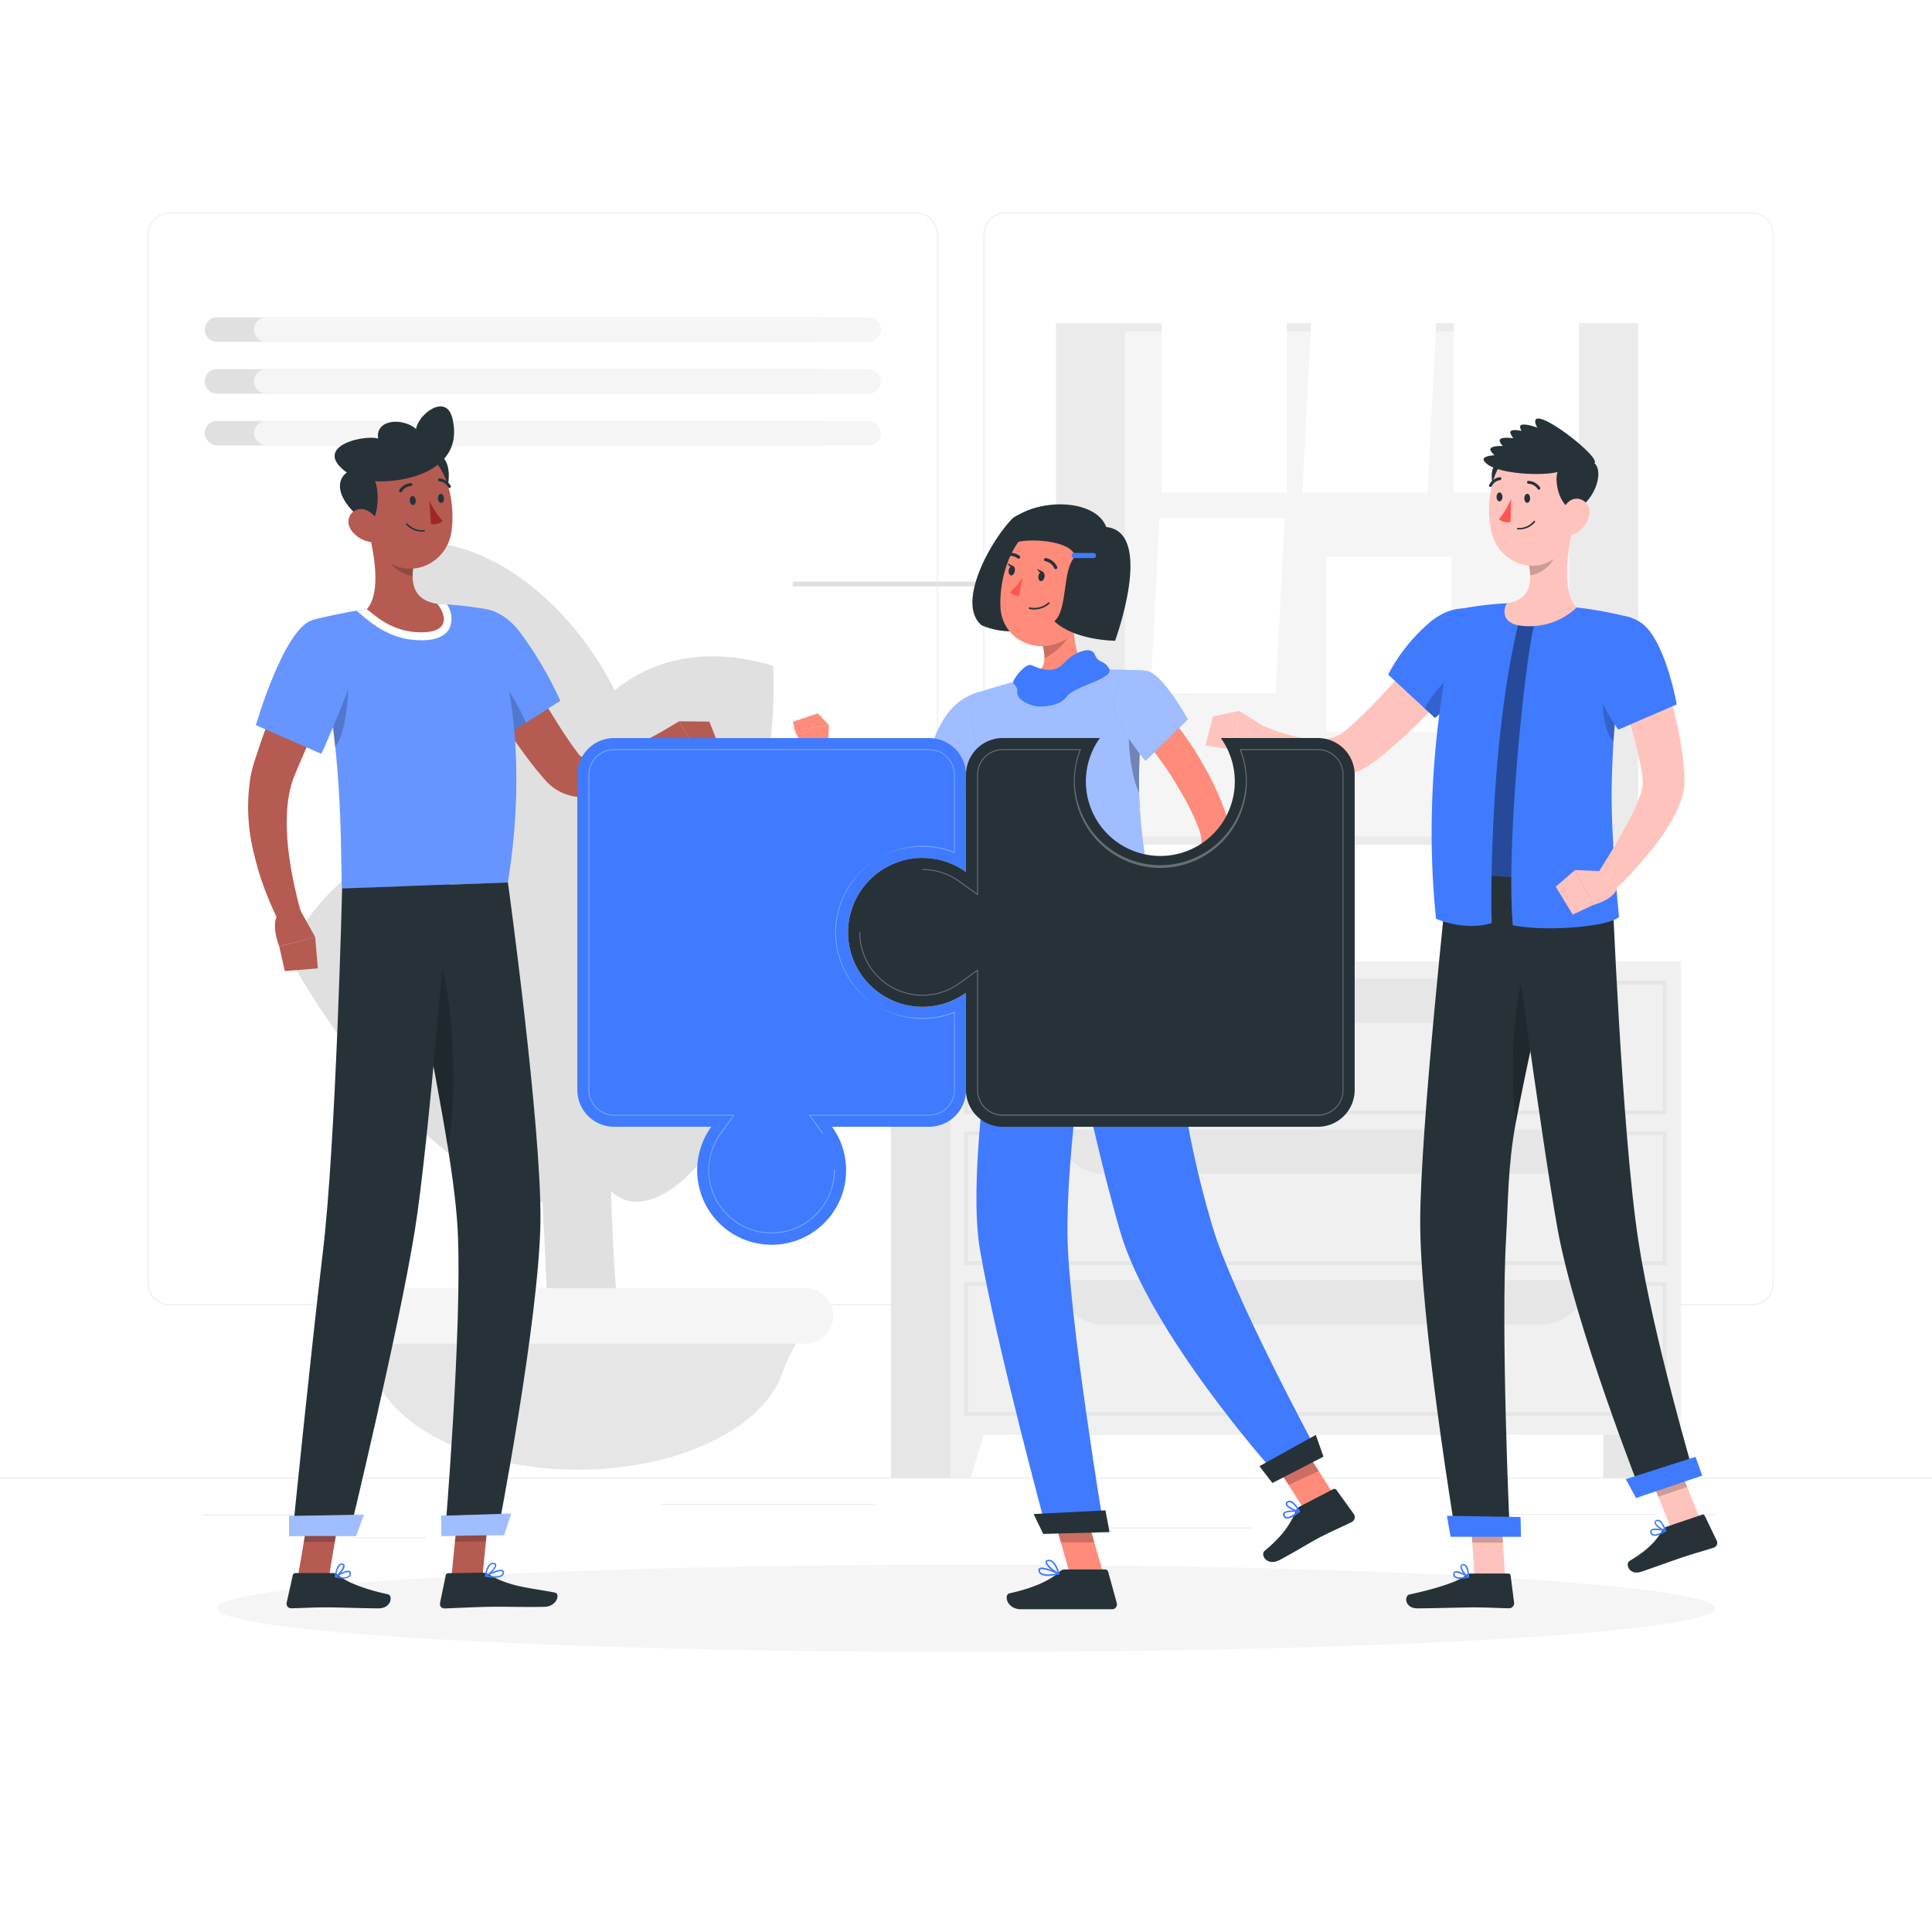 <svg class="animated" id="freepik_stories-connecting-teams" xmlns="http://www.w3.org/2000/svg" viewBox="0 0 500 500" version="1.1" xmlns:xlink="http://www.w3.org/1999/xlink" xmlns:svgjs="http://svgjs.com/svgjs"><style>svg#freepik_stories-connecting-teams:not(.animated) .animable {opacity: 0;}svg#freepik_stories-connecting-teams.animated #freepik--background-complete--inject-87 {animation: 1.5s Infinite  linear floating;animation-delay: 0s;}            @keyframes floating {                0% {                    opacity: 1;                    transform: translateY(0px);                }                50% {                    transform: translateY(-10px);                }                100% {                    opacity: 1;                    transform: translateY(0px);                }            }        </style><g id="freepik--background-complete--inject-87" class="animable" style="transform-origin: 250px 226.555px;"><rect y="382.4" width="500" height="0.25" style="fill: rgb(235, 235, 235); transform-origin: 250px 382.525px;" id="el8xp9m09m699" class="animable"></rect><rect x="52.46" y="391.92" width="33.12" height="0.25" style="fill: rgb(235, 235, 235); transform-origin: 69.02px 392.045px;" id="elwyuo4olakqf" class="animable"></rect><rect x="171.14" y="389.21" width="55.42" height="0.25" style="fill: rgb(235, 235, 235); transform-origin: 198.85px 389.335px;" id="elky2halyygb" class="animable"></rect><rect x="91" y="397.86" width="19.19" height="0.25" style="fill: rgb(235, 235, 235); transform-origin: 100.595px 397.985px;" id="elcwtzadtd2q" class="animable"></rect><rect x="385.46" y="391.8" width="43.19" height="0.25" style="fill: rgb(235, 235, 235); transform-origin: 407.055px 391.925px;" id="elb72k2wxw4nc" class="animable"></rect><rect x="437.56" y="391.8" width="6.33" height="0.25" style="fill: rgb(235, 235, 235); transform-origin: 440.725px 391.925px;" id="elo7eoazrycw" class="animable"></rect><rect x="277.21" y="395.31" width="46.84" height="0.25" style="fill: rgb(235, 235, 235); transform-origin: 300.63px 395.435px;" id="elmklk4j9isgq" class="animable"></rect><path d="M237,337.8H43.91a5.71,5.71,0,0,1-5.7-5.71V60.66A5.71,5.71,0,0,1,43.91,55H237a5.71,5.71,0,0,1,5.71,5.71V332.09A5.71,5.71,0,0,1,237,337.8ZM43.91,55.2a5.46,5.46,0,0,0-5.45,5.46V332.09a5.46,5.46,0,0,0,5.45,5.46H237a5.47,5.47,0,0,0,5.46-5.46V60.66A5.47,5.47,0,0,0,237,55.2Z" style="fill: rgb(235, 235, 235); transform-origin: 140.46px 196.4px;" id="eliw1bq5wk9s" class="animable"></path><path d="M453.31,337.8H260.21a5.72,5.72,0,0,1-5.71-5.71V60.66A5.72,5.72,0,0,1,260.21,55h193.1A5.71,5.71,0,0,1,459,60.66V332.09A5.71,5.71,0,0,1,453.31,337.8ZM260.21,55.2a5.47,5.47,0,0,0-5.46,5.46V332.09a5.47,5.47,0,0,0,5.46,5.46h193.1a5.47,5.47,0,0,0,5.46-5.46V60.66a5.47,5.47,0,0,0-5.46-5.46Z" style="fill: rgb(235, 235, 235); transform-origin: 356.75px 196.4px;" id="elclbibve0nrq" class="animable"></path><rect x="414.93" y="248.86" width="20" height="133.65" style="fill: rgb(230, 230, 230); transform-origin: 424.93px 315.685px;" id="eldxdptw8tzn" class="animable"></rect><polygon points="429.66 382.51 434.92 382.51 434.92 364.31 424.15 364.31 429.66 382.51" style="fill: rgb(240, 240, 240); transform-origin: 429.535px 373.41px;" id="elbwiegb1whrc" class="animable"></polygon><rect x="230.56" y="248.86" width="20" height="133.65" style="fill: rgb(230, 230, 230); transform-origin: 240.56px 315.685px;" id="el05701a5szk8" class="animable"></rect><rect x="245.96" y="248.86" width="188.96" height="122.48" style="fill: rgb(240, 240, 240); transform-origin: 340.44px 310.1px;" id="elnwnunkcqyl" class="animable"></rect><path d="M431.34,288.38H249.54V253.79h181.8Zm-180.8-1h179.8V254.79H250.54Z" style="fill: rgb(230, 230, 230); transform-origin: 340.44px 271.085px;" id="el938jikw6hot" class="animable"></path><path d="M399.34,264.73H285.08c-5.13,0-10-4.15-13.57-11.46H412.9C409.37,260.58,404.47,264.73,399.34,264.73Z" style="fill: rgb(230, 230, 230); transform-origin: 342.205px 259px;" id="elhg3kttp3p3" class="animable"></path><polygon points="251.22 382.51 245.96 382.51 245.96 364.31 256.73 364.31 251.22 382.51" style="fill: rgb(240, 240, 240); transform-origin: 251.345px 373.41px;" id="eli6vwtbk5439" class="animable"></polygon><path d="M431.34,327.4H249.54V292.81h181.8Zm-180.8-1h179.8V293.81H250.54Z" style="fill: rgb(230, 230, 230); transform-origin: 340.44px 310.105px;" id="elvjjzw9o28o" class="animable"></path><path d="M399.34,303.75H285.08c-5.13,0-10-4.15-13.57-11.46H412.9C409.37,299.6,404.47,303.75,399.34,303.75Z" style="fill: rgb(230, 230, 230); transform-origin: 342.205px 298.02px;" id="elmdjfa0zbdcm" class="animable"></path><path d="M431.34,366.41H249.54V331.82h181.8Zm-180.8-1h179.8V332.82H250.54Z" style="fill: rgb(230, 230, 230); transform-origin: 340.44px 349.115px;" id="el0cile5zq2pts" class="animable"></path><path d="M399.34,342.76H285.08c-5.13,0-10-4.14-13.57-11.46H412.9C409.37,338.62,404.47,342.76,399.34,342.76Z" style="fill: rgb(230, 230, 230); transform-origin: 342.205px 337.03px;" id="el91hwymp8x6p" class="animable"></path><path d="M141.54,217.18l16,13.54c-.81,98.18,2.8,103.5,2.88,120.39H142.12C139.58,268.93,132.39,238.27,141.54,217.18Z" style="fill: rgb(224, 224, 224); transform-origin: 148.725px 284.145px;" id="elpqmauvgars" class="animable"></path><path d="M149.56,380.36h0c-25.75,0-47.48-10.45-52.76-24.58a46.71,46.71,0,0,0-5.5-11l-.41-.57H208.23l-.4.57a46.71,46.71,0,0,0-5.5,11C197,369.91,175.32,380.36,149.56,380.36Z" style="fill: rgb(230, 230, 230); transform-origin: 149.56px 362.285px;" id="eldxdqedmia4g" class="animable"></path><path d="M208.47,347.76H90.65a7.19,7.19,0,0,1-7-5.39h0a7.17,7.17,0,0,1,7-9H208.47a7.17,7.17,0,0,1,6.95,9h0A7.17,7.17,0,0,1,208.47,347.76Z" style="fill: rgb(245, 245, 245); transform-origin: 149.535px 340.565px;" id="elocobctezbg" class="animable"></path><path d="M151,252c2.39-25.6,17.6-26.45,54.66-1.95C190.31,311.46,142,348.26,151,252Z" style="fill: rgb(224, 224, 224); transform-origin: 177.776px 271.622px;" id="elxkbro5uiy2" class="animable"></path><path d="M145.48,213.55c-4.36-22.17,17.29-52.63,54.63-41.22C202.56,230.86,161.89,297.09,145.48,213.55Z" style="fill: rgb(224, 224, 224); transform-origin: 172.571px 211.431px;" id="el1ftx7y1vhd4" class="animable"></path><path d="M165.06,209.89c5.53-27.75-28.47-75.34-62.95-69.11C76.57,181.83,139.35,338.76,165.06,209.89Z" style="fill: rgb(224, 224, 224); transform-origin: 130.886px 199.981px;" id="elr7qkjfqxv0a" class="animable"></path><path d="M151.34,252.21c-12.87-38.69-52.15-49.78-77.27-5.86C112.68,317.24,182.36,345.45,151.34,252.21Z" style="fill: rgb(224, 224, 224); transform-origin: 116.575px 264.73px;" id="eljh0uyhfmpv8" class="animable"></path><g id="el4h5tn226afy"><rect x="273.28" y="83.63" width="150.67" height="135" style="fill: rgb(235, 235, 235); transform-origin: 348.615px 151.13px; transform: rotate(-90deg);" class="animable"></rect></g><g id="elf16e95g9s4b"><rect x="205.17" y="150.51" width="150.67" height="1.22" style="fill: rgb(224, 224, 224); transform-origin: 280.505px 151.12px; transform: rotate(-90deg);" class="animable"></rect></g><rect x="291.11" y="85.79" width="115" height="130.67" style="fill: rgb(245, 245, 245); transform-origin: 348.61px 151.125px;" id="el1fk42b33bfv" class="animable"></rect><rect x="300.63" y="82.12" width="32.39" height="45.33" style="fill: rgb(255, 255, 255); transform-origin: 316.825px 104.785px;" id="elhgfr877s8j9" class="animable"></rect><polygon points="371.76 82.13 339.38 82.13 337.05 127.46 369.43 127.46 371.76 82.13" style="fill: rgb(255, 255, 255); transform-origin: 354.405px 104.795px;" id="el035vil8dv6c9" class="animable"></polygon><polygon points="332.46 134.08 300.07 134.08 297.74 179.42 330.13 179.42 332.46 134.08" style="fill: rgb(255, 255, 255); transform-origin: 315.1px 156.75px;" id="el1kezcwowclb" class="animable"></polygon><g id="eleuepu5412dj"><rect x="376.24" y="82.13" width="32.38" height="45.33" style="fill: rgb(255, 255, 255); transform-origin: 392.43px 104.795px; transform: rotate(2.51deg);" class="animable"></rect></g><g id="el32o6nyfplxf"><rect x="343.32" y="144.02" width="32.38" height="45.33" style="fill: rgb(255, 255, 255); transform-origin: 359.51px 166.685px; transform: rotate(-1.66deg);" class="animable"></rect></g><path d="M56.13,88.46H212a3.17,3.17,0,0,0,3.17-3.17h0A3.16,3.16,0,0,0,212,82.13H56.13A3.16,3.16,0,0,0,53,85.29h0A3.17,3.17,0,0,0,56.13,88.46Z" style="fill: rgb(224, 224, 224); transform-origin: 134.085px 85.295px;" id="elzg8vtqztfp" class="animable"></path><path d="M56.13,101.88H212a3.17,3.17,0,0,0,3.17-3.17h0A3.17,3.17,0,0,0,212,95.54H56.13A3.17,3.17,0,0,0,53,98.71h0A3.17,3.17,0,0,0,56.13,101.88Z" style="fill: rgb(224, 224, 224); transform-origin: 134.085px 98.71px;" id="elpx15wj04o3" class="animable"></path><rect x="52.96" y="108.96" width="162.22" height="6.33" rx="3.17" style="fill: rgb(224, 224, 224); transform-origin: 134.07px 112.125px;" id="elvjn6bwue8g" class="animable"></rect><path d="M68.91,88.46H224.8A3.16,3.16,0,0,0,228,85.29h0a3.15,3.15,0,0,0-3.16-3.16H68.91a3.16,3.16,0,0,0-3.17,3.16h0A3.17,3.17,0,0,0,68.91,88.46Z" style="fill: rgb(245, 245, 245); transform-origin: 146.87px 85.295px;" id="elgyc2rq38ore" class="animable"></path><path d="M68.91,101.88H224.8A3.16,3.16,0,0,0,228,98.71h0a3.16,3.16,0,0,0-3.16-3.17H68.91a3.17,3.17,0,0,0-3.17,3.17h0A3.17,3.17,0,0,0,68.91,101.88Z" style="fill: rgb(245, 245, 245); transform-origin: 146.87px 98.71px;" id="ellxehw7pddg" class="animable"></path><rect x="65.74" y="108.96" width="162.22" height="6.33" rx="3.17" style="fill: rgb(245, 245, 245); transform-origin: 146.85px 112.125px;" id="elctjbzhjh9mt" class="animable"></rect></g><g id="freepik--Shadow--inject-87" class="animable" style="transform-origin: 250px 416.24px;"><ellipse id="freepik--path--inject-87" cx="250" cy="416.24" rx="193.89" ry="11.32" style="fill: rgb(245, 245, 245); transform-origin: 250px 416.24px;" class="animable"></ellipse></g><g id="freepik--character-3--inject-87" class="animable" style="transform-origin: 378.199px 262.276px;"><path d="M390.77,131.44c-1.94-.41-4.43-3.16-4.71-7.83-.34-6,6.15-6.34,9.29-4.91S396.75,128.13,390.77,131.44Z" style="fill: rgb(38, 50, 56); transform-origin: 391.467px 124.718px;" id="elovpqkv6c24" class="animable"></path><polygon points="440.01 393.13 432.54 395.66 425.56 378.5 433.02 375.97 440.01 393.13" style="fill: rgb(255, 195, 189); transform-origin: 432.785px 385.815px;" id="elh97trj4grb" class="animable"></polygon><path d="M431.36,395.09l9.09-3.08a.6.6,0,0,1,.76.31l3.1,6.45a1.31,1.31,0,0,1-.77,1.76c-2.94.94-5.12,1.49-8.8,2.74-2.27.77-6.8,2.42-9.93,3.48s-4.3-2-3.09-2.77c5.45-3.27,7.1-5.64,8.54-8A2.09,2.09,0,0,1,431.36,395.09Z" style="fill: rgb(38, 50, 56); transform-origin: 432.835px 399.471px;" id="elc8ac3ows53h" class="animable"></path><g id="el6mbcr6i1hs6"><polygon points="433.02 375.97 425.56 378.5 429.16 387.35 436.63 384.82 433.02 375.97" style="opacity: 0.2; transform-origin: 431.095px 381.66px;" class="animable"></polygon></g><path d="M392.73,160.33h6c-2,1.7-1.82,47.42-.13,69.37-4.79.3-13.57-1.37-13.57-1.37S384.19,194.11,392.73,160.33Z" style="fill: rgb(64, 123, 255); transform-origin: 391.869px 195.033px;" id="elllx5on3t3c" class="animable"></path><g id="el04k57gp0t2f"><path d="M392.73,160.33h6c-2,1.7-1.82,47.42-.13,69.37-4.79.3-13.57-1.37-13.57-1.37S384.19,194.11,392.73,160.33Z" style="opacity: 0.4; transform-origin: 391.869px 195.033px;" class="animable"></path></g><polygon points="389.54 408.14 381.6 408.14 380.41 389.76 388.34 389.76 389.54 408.14" style="fill: rgb(255, 195, 189); transform-origin: 384.975px 398.95px;" id="el2jb46dys3gj" class="animable"></polygon><g id="elezl37zrdqgm"><polygon points="388.34 389.77 380.41 389.77 381.03 399.24 388.96 399.24 388.34 389.77" style="opacity: 0.2; transform-origin: 384.685px 394.505px;" class="animable"></polygon></g><path d="M376.54,396l14.16-.12s-2.38-51.73-.88-76.36c.46-7.5.37-17.89,2.48-29.07,2.68-14.09,6.11-29.34,8.94-41.27,3-12.58,1.42-21.48,1.42-21.48l-27.89-1.65s-7.21,66-7.22,90.18C367.53,341.44,376.54,396,376.54,396Z" style="fill: rgb(38, 50, 56); transform-origin: 385.313px 311.025px;" id="el1niup42sn2t" class="animable"></path><path d="M380.65,407.22h9.67a.61.61,0,0,1,.63.54l.9,7.05a1.3,1.3,0,0,1-1.3,1.41c-3.11-.05-5.36-.23-9.28-.23-2.41,0-11.12.25-14.45.25s-3.45-3.29-2.06-3.59c6.24-1.34,12.43-3.18,14.56-4.94A2.06,2.06,0,0,1,380.65,407.22Z" style="fill: rgb(38, 50, 56); transform-origin: 377.889px 411.73px;" id="elgmiyi25lu8d" class="animable"></path><polygon points="375.41 397.72 393.63 397.72 393.52 392.61 374.45 392.28 375.41 397.72" style="fill: rgb(64, 123, 255); transform-origin: 384.04px 395px;" id="elao1klydovj7" class="animable"></polygon><path d="M377.89,408.6a2.23,2.23,0,0,1-1.48-.4,1,1,0,0,1-.3-1,.66.66,0,0,1,.37-.53c.92-.46,3.33,1.12,3.61,1.3a.17.17,0,0,1,.06.19.23.23,0,0,1-.15.15A10,10,0,0,1,377.89,408.6Zm-1-1.64a.62.62,0,0,0-.25.05.28.28,0,0,0-.14.22.73.73,0,0,0,.19.68c.4.37,1.44.42,2.81.15A6.92,6.92,0,0,0,376.87,407Z" style="fill: rgb(64, 123, 255); transform-origin: 378.118px 407.597px;" id="elx0dk1vg7pes" class="animable"></path><path d="M380,408.33a.11.11,0,0,1-.08,0c-.78-.44-2.21-2.18-1.95-3.07a.69.69,0,0,1,.64-.49,1,1,0,0,1,.78.24c.85.76.82,3,.82,3.14a.19.19,0,0,1-.1.17A.17.17,0,0,1,380,408.33Zm-1.29-3.22h-.09c-.25,0-.28.15-.29.19-.15.53.74,1.84,1.49,2.46a4.16,4.16,0,0,0-.7-2.49A.59.59,0,0,0,378.66,405.11Z" style="fill: rgb(64, 123, 255); transform-origin: 379.074px 406.55px;" id="elx2ra80m3uwa" class="animable"></path><g id="el4opnmykctgc"><path d="M392.3,290.49c2.68-14.09,6.11-29.34,8.94-41.27L398.15,243C391.52,251.3,390.51,276.71,392.3,290.49Z" style="opacity: 0.2; transform-origin: 396.378px 266.745px;" class="animable"></path></g><path d="M389.82,227s9.13,67.89,13.24,90.86c4.51,25.15,21.84,69,21.84,69l13.67-4.64s-10.77-36.38-14.55-61c-4.31-28-6.83-92.62-6.83-92.62Z" style="fill: rgb(38, 50, 56); transform-origin: 414.195px 306.93px;" id="elt8jnc95n51" class="animable"></path><polygon points="423.4 387.69 440.54 381.88 438.8 377.03 420.76 382.8 423.4 387.69" style="fill: rgb(64, 123, 255); transform-origin: 430.65px 382.36px;" id="el9y5guo9hun" class="animable"></polygon><path d="M429.21,397.29a2.17,2.17,0,0,1-1.53.09,1,1,0,0,1-.6-.85.7.7,0,0,1,.18-.63c.72-.72,3.49,0,3.81.1a.15.15,0,0,1,.12.16.2.2,0,0,1-.1.19A8.9,8.9,0,0,1,429.21,397.29Zm-1.49-1.24a.48.48,0,0,0-.22.13.26.26,0,0,0-.06.25.71.71,0,0,0,.4.59c.49.22,1.48-.06,2.68-.76A6.91,6.91,0,0,0,427.72,396.05Z" style="fill: rgb(64, 123, 255); transform-origin: 429.128px 396.531px;" id="ela6t6q88d3q" class="animable"></path><path d="M431.05,396.37H431c-.87-.18-2.76-1.39-2.81-2.31a.7.7,0,0,1,.45-.68,1,1,0,0,1,.81,0c1,.45,1.74,2.65,1.77,2.74a.21.21,0,0,1,0,.2A.15.15,0,0,1,431.05,396.37Zm-2.24-2.66-.08,0c-.22.11-.22.23-.22.28,0,.54,1.28,1.52,2.19,1.87-.24-.63-.78-1.87-1.45-2.15A.57.57,0,0,0,428.81,393.71Z" style="fill: rgb(64, 123, 255); transform-origin: 429.717px 394.837px;" id="elwk6wt3v0so" class="animable"></path><path d="M382.55,169.72c-3.52,4.48-7.14,8.65-11,12.77a149.69,149.69,0,0,1-12.31,11.78c-1.14.92-2.25,1.85-3.48,2.73a20.7,20.7,0,0,1-4.63,2.76,20.09,20.09,0,0,1-10.65,1.08,30.82,30.82,0,0,1-9-2.92,36.36,36.36,0,0,1-3.9-2.22A36,36,0,0,1,324,193l3.26-5c4.58,1.88,9.77,3.38,14.1,3.35a10.83,10.83,0,0,0,5.42-1.27,14.51,14.51,0,0,0,2.23-1.72c.95-.79,1.88-1.69,2.81-2.55,1.87-1.79,3.72-3.63,5.52-5.58s3.61-3.89,5.38-5.89c3.53-4,7.07-8.11,10.43-12.16Z" style="fill: rgb(255, 195, 189); transform-origin: 353.275px 181.652px;" id="el63pkgkiq90a" class="animable"></path><path d="M381.65,175.91a85.25,85.25,0,0,1-10.29,9.9l-2.65-2.46-9.46-8.77a45.86,45.86,0,0,1,10.38-13.17c7.44-6.63,16.26-4.52,17.27,3.76C387.28,168.25,384.76,172.25,381.65,175.91Z" style="fill: rgb(64, 123, 255); transform-origin: 373.094px 171.647px;" id="eli4m5elr8atr" class="animable"></path><g id="el8snjdmbcimv"><path d="M381.65,175.91a85.25,85.25,0,0,1-10.29,9.9l-2.65-2.46C371.21,178.15,380,169,381.65,175.91Z" style="opacity: 0.2; transform-origin: 375.18px 179.617px;" class="animable"></path></g><path d="M371.64,237.78c3.76,1.58,9.51,2.63,14.42,1.11-.33-7.43-.22-49.33,7.18-78.6l4.38,0c-2,1.63-8.1,56.38-6.1,79.16,8.39,1.75,24.88.41,27.48-2.16-.33-3.58-2.14-21.46-1.89-33.94.11-5.32.35-11.19.9-17.35a175.65,175.65,0,0,1,4.18-26.15s-5-1.33-10.73-2.19c-1.13-.17-2.28-.32-3.41-.44a157.32,157.32,0,0,0-18-1.07c-.74,0-1.47.06-2.18.11a82.57,82.57,0,0,0-10.08,1.36S367.08,193.61,371.64,237.78Z" style="fill: rgb(64, 123, 255); transform-origin: 396.35px 198.196px;" id="elyfll7sk1x4c" class="animable"></path><g id="elaq1fe1a3nvw"><path d="M416.22,172.26c-2.09,6.33-2,15.1,1,19.23.12.17.25.33.37.47q.18-2.91.45-5.92c.27-3.07.62-6.22,1.05-9.41Z" style="opacity: 0.2; transform-origin: 416.94px 182.11px;" class="animable"></path></g><path d="M407,136.87c-1.35,5.73-2.87,16.28,1,20.39a17.7,17.7,0,0,1-14.1,4.7c-5-.41-5.11-3.91-3.93-5.77,6.53-1.16,6.54-6,5.57-10.53Z" style="fill: rgb(255, 195, 189); transform-origin: 398.676px 149.47px;" id="el325gy473ut6" class="animable"></path><g id="elprtfej4elk"><path d="M402.34,140.46l-6.75,5.19a19.26,19.26,0,0,1,.44,3.23c2.48-.21,6-2.72,6.33-5.29A8.58,8.58,0,0,0,402.34,140.46Z" style="opacity: 0.2; transform-origin: 399.042px 144.67px;" class="animable"></path></g><path d="M408,127.32c-.67,7.86-.67,12.49-4.72,16.35-6.1,5.8-15.68,1.74-17.36-6.2-1.51-7.16-.16-18.8,7.59-21.57A11,11,0,0,1,408,127.32Z" style="fill: rgb(255, 195, 189); transform-origin: 396.71px 130.861px;" id="elw3mm2ie2yg" class="animable"></path><path d="M407.55,132.28c-1.94-.4-4.44-3.16-4.71-7.83-.35-6,6.15-6.34,9.28-4.91S413.52,129,407.55,132.28Z" style="fill: rgb(38, 50, 56); transform-origin: 408.24px 125.558px;" id="el3y9g0dw4pd" class="animable"></path><path d="M403.87,121.94c-3.6,1.42-17.61.91-19.81-2.68S411,119.13,403.87,121.94Z" style="fill: rgb(38, 50, 56); transform-origin: 394.469px 120.199px;" id="eloxr14hzrp3o" class="animable"></path><path d="M405.29,121c-3.7,1.1-17.62-.6-19.5-4.36S412.65,118.75,405.29,121Z" style="fill: rgb(38, 50, 56); transform-origin: 396.1px 118.371px;" id="elanl9oon70o" class="animable"></path><path d="M407.16,120.42c-3.78.76-17.49-2.19-19-6.11S414.69,118.9,407.16,120.42Z" style="fill: rgb(38, 50, 56); transform-origin: 398.274px 116.914px;" id="el08vgz1vldrg" class="animable"></path><path d="M409.6,120.8c-3.83.48-17.45-4.65-18.69-8.67S417.22,119.85,409.6,120.8Z" style="fill: rgb(38, 50, 56); transform-origin: 400.902px 116.063px;" id="elag4a2alzg08" class="animable"></path><path d="M411.09,120c-3.86.09-16.84-5.22-17.67-9.34S418.77,119.78,411.09,120Z" style="fill: rgb(38, 50, 56); transform-origin: 402.952px 114.933px;" id="eletvk0crorgk" class="animable"></path><path d="M411.53,119.93c-3.18-.61-14.56-7.49-14.21-11C397.71,105,417.92,121.15,411.53,119.93Z" style="fill: rgb(38, 50, 56); transform-origin: 405.045px 114.154px;" id="elcjhkg4uuqyu" class="animable"></path><path d="M411.27,133.48a7.24,7.24,0,0,1-3.4,4.52c-2.26,1.29-4.09-.59-4-3.06,0-2.23,1.28-5.58,3.83-5.86A3.43,3.43,0,0,1,411.27,133.48Z" style="fill: rgb(255, 195, 189); transform-origin: 407.64px 133.743px;" id="eln3ymtgeu0ul" class="animable"></path><path d="M396,129c0,.64-.37,1.14-.79,1.13s-.74-.56-.72-1.2.36-1.15.78-1.13S396,128.33,396,129Z" style="fill: rgb(38, 50, 56); transform-origin: 395.245px 128.965px;" id="eldoninavlniq" class="animable"></path><path d="M388.82,128.63c0,.64-.37,1.15-.79,1.13s-.74-.56-.72-1.2.36-1.14.78-1.12S388.83,128,388.82,128.63Z" style="fill: rgb(38, 50, 56); transform-origin: 388.065px 128.6px;" id="el2g31irx8puu" class="animable"></path><path d="M391.1,129.06a22.35,22.35,0,0,1-3.18,5.34,3.7,3.7,0,0,0,3,.72Z" style="fill: rgb(255, 86, 82); transform-origin: 389.51px 132.125px;" id="ellpe7kiqnts" class="animable"></path><path d="M393.6,137a5.69,5.69,0,0,1-.83,0,.18.18,0,0,1-.18-.19.18.18,0,0,1,.19-.18,4.93,4.93,0,0,0,4.17-1.8.19.19,0,0,1,.26,0,.21.21,0,0,1,.05.27A5.21,5.21,0,0,1,393.6,137Z" style="fill: rgb(38, 50, 56); transform-origin: 394.939px 135.897px;" id="el5we2zh3q5va" class="animable"></path><path d="M398.31,126.73a.38.38,0,0,1-.35-.16,3,3,0,0,0-2.37-1.37.39.39,0,0,1-.39-.37.36.36,0,0,1,.36-.38,3.79,3.79,0,0,1,3,1.69.39.39,0,0,1-.08.53A.32.32,0,0,1,398.31,126.73Z" style="fill: rgb(38, 50, 56); transform-origin: 396.915px 125.591px;" id="ellrm4gpbp0n" class="animable"></path><path d="M385.77,126a.32.32,0,0,1-.21,0,.37.37,0,0,1-.16-.51,3.63,3.63,0,0,1,2.74-2,.39.39,0,0,1,.41.35.37.37,0,0,1-.33.41,2.84,2.84,0,0,0-2.16,1.6A.37.37,0,0,1,385.77,126Z" style="fill: rgb(38, 50, 56); transform-origin: 386.953px 124.754px;" id="el6nz3wfdzlmv" class="animable"></path><path d="M426.7,165.16c1.23,2.77,2.19,5.41,3.18,8.14s1.84,5.48,2.64,8.28a90.88,90.88,0,0,1,3.31,17.48l.11,2.34v.67l0,.92c0,.6-.13,1.11-.21,1.65a22,22,0,0,1-1.76,5.13,48.73,48.73,0,0,1-4.79,7.87,93.35,93.35,0,0,1-11.58,12.94l-4.53-3.88c2.91-4.59,5.82-9.32,8.3-14a52,52,0,0,0,3.11-6.88,13.51,13.51,0,0,0,.67-2.87c0-.15,0-.33,0-.43a.53.53,0,0,1,0-.12v-.15l0-.23-.23-1.83a101.63,101.63,0,0,0-3.78-15.2c-.8-2.55-1.69-5.1-2.59-7.64s-1.9-5.11-2.83-7.48Z" style="fill: rgb(255, 195, 189); transform-origin: 424.505px 197.87px;" id="el9hf2urgjwap" class="animable"></path><path d="M424.55,161.05c6.41,4.19,9.38,21.26,9.38,21.26l-15.1,6.52a44.47,44.47,0,0,1-7.38-16.7C409.31,161.26,418,156.75,424.55,161.05Z" style="fill: rgb(64, 123, 255); transform-origin: 422.525px 174.134px;" id="elgt0a6flxzwk" class="animable"></path><path d="M416.9,225.54l-9.31-.36,4.9,9s6.75-1.86,6.08-5.55Z" style="fill: rgb(255, 195, 189); transform-origin: 413.103px 229.68px;" id="elw2qu359xhdk" class="animable"></path><polygon points="402.63 229.48 407.02 236.7 412.49 234.14 407.59 225.18 402.63 229.48" style="fill: rgb(255, 195, 189); transform-origin: 407.56px 230.94px;" id="elhx03eja047f" class="animable"></polygon><path d="M327.59,188.3l-6.9-4.32-1.15,10s6.66,2.39,8.24-1Z" style="fill: rgb(255, 195, 189); transform-origin: 323.66px 189.389px;" id="elkx9ia2nf0mh" class="animable"></path><polygon points="313.89 185.42 311.98 192.92 319.54 194.02 320.69 183.98 313.89 185.42" style="fill: rgb(255, 195, 189); transform-origin: 316.335px 189px;" id="elbxbg3g774vv" class="animable"></polygon></g><g id="freepik--character-2--inject-87" class="animable" style="transform-origin: 277.92px 273.497px;"><path d="M261.82,134.38c-5.76,6.09-14.39,21.9-7.77,27.45a19,19,0,0,0,14.63.17l-1.55-22.83S266.32,130.38,261.82,134.38Z" style="fill: rgb(38, 50, 56); transform-origin: 260.17px 148.359px;" id="eljnabpxlbst9" class="animable"></path><path d="M257.23,186.72a95.66,95.66,0,0,1-2.82,9.24c-1.08,3-2.32,5.95-3.68,8.86a71.37,71.37,0,0,1-4.65,8.52c-.88,1.38-1.83,2.73-2.83,4.06-.5.66-1,1.32-1.56,2-.27.32-.56.63-.84.95l-.42.48a8.41,8.41,0,0,1-.9.85,6.73,6.73,0,0,1-2.48,1.24,7.16,7.16,0,0,1-2.52.17,9.71,9.71,0,0,1-3.52-1.14,21.94,21.94,0,0,1-4.45-3.28,60.91,60.91,0,0,1-6.53-7.25,129.78,129.78,0,0,1-10.32-15.73l3.65-2.37c1.86,2.35,3.77,4.75,5.72,7.06s3.91,4.61,6,6.77a60.43,60.43,0,0,0,6.27,6,15.18,15.18,0,0,0,3.08,2,2.14,2.14,0,0,0,.86.23s-.06,0-.23,0a1.48,1.48,0,0,0-.46.19.13.13,0,0,1-.06.05h0l.32-.41c.22-.27.44-.53.65-.81.42-.56.83-1.12,1.23-1.71.79-1.16,1.55-2.36,2.26-3.62,1.42-2.49,2.69-5.12,3.89-7.79s2.24-5.44,3.22-8.23,1.88-5.68,2.63-8.37Z" style="fill: rgb(255, 139, 123); transform-origin: 233.47px 203.907px;" id="elasq3bps91bm" class="animable"></path><path d="M263.5,188.94c-.93,2.61-4.09,7.29-6.57,10.75-1.81,2.5-3.25,4.36-3.25,4.36l-1.43-1L240.41,195c2.23-6.77,5.19-14,13.45-16C259.06,177.76,265.16,184.28,263.5,188.94Z" style="fill: rgb(64, 123, 255); transform-origin: 252.094px 191.448px;" id="elxar6vzx3fu" class="animable"></path><g id="eleqi80gltrrc"><g style="opacity: 0.5; transform-origin: 252.094px 191.448px;" class="animable"><path d="M263.5,188.94c-.93,2.61-4.09,7.29-6.57,10.75-1.81,2.5-3.25,4.36-3.25,4.36l-1.43-1L240.41,195c2.23-6.77,5.19-14,13.45-16C259.06,177.76,265.16,184.28,263.5,188.94Z" style="fill: rgb(255, 255, 255); transform-origin: 252.094px 191.448px;" id="elwkj8sz5ehn" class="animable"></path></g></g><g id="elapsgh1qanw"><path d="M256.93,199.69c-1.81,2.5-3.25,4.36-3.25,4.36l-1.43-1c.71-2.7,2-6.93,3.88-8.61A12.59,12.59,0,0,1,256.93,199.69Z" style="opacity: 0.3; transform-origin: 254.602px 199.245px;" class="animable"></path></g><path d="M214.15,195.16l.39-7.44-8.9,1.24s2.51,5.71,5.16,8.1Z" style="fill: rgb(255, 139, 123); transform-origin: 210.09px 192.39px;" id="els1u7snft7x" class="animable"></path><polygon points="211.66 184.62 205.22 186.77 205.64 188.96 214.54 187.72 211.66 184.62" style="fill: rgb(255, 139, 123); transform-origin: 209.88px 186.79px;" id="el4ru6pq5fkwv" class="animable"></polygon><polygon points="285.7 407.92 277.27 408.74 271.66 388.97 280.09 388.16 285.7 407.92" style="fill: rgb(255, 139, 123); transform-origin: 278.68px 398.45px;" id="elazdoo4f8y69" class="animable"></polygon><polygon points="346.54 388.91 338.73 392.5 327.9 375.57 335.71 371.98 346.54 388.91" style="fill: rgb(255, 139, 123); transform-origin: 337.22px 382.24px;" id="elbyhwbdfj3b4" class="animable"></polygon><path d="M336.4,389.87,345,385.4a.69.69,0,0,1,.88.21l4.51,6.26a1.39,1.39,0,0,1-.52,2c-3,1.5-4.54,2.08-8.31,4-2.31,1.21-7.26,4.23-10.46,5.89s-5-1.4-3.84-2.38c5.31-4.4,7-7.68,8.14-10.42A2.32,2.32,0,0,1,336.4,389.87Z" style="fill: rgb(38, 50, 56); transform-origin: 338.763px 394.783px;" id="el3nzt52zv4a6" class="animable"></path><path d="M275.76,406.17H286a.84.84,0,0,1,.8.62l2.22,8.07a1.26,1.26,0,0,1-1.24,1.61c-3.6,0-5.3,0-9.79,0H264.24c-3.72,0-4.5-3.77-3-4.11,6.91-1.53,10.9-3.64,13-5.65A2.07,2.07,0,0,1,275.76,406.17Z" style="fill: rgb(38, 50, 56); transform-origin: 274.796px 411.318px;" id="elkspve97f1o" class="animable"></path><g id="elraz1we60uvr"><polygon points="271.66 388.97 274.56 399.16 283.22 399.16 280.1 388.16 271.66 388.97" style="opacity: 0.2; transform-origin: 277.44px 393.66px;" class="animable"></polygon></g><g id="elyz15w8uk9j"><polygon points="335.72 371.98 327.9 375.57 333.49 384.3 341.3 380.71 335.72 371.98" style="opacity: 0.2; transform-origin: 334.6px 378.14px;" class="animable"></polygon></g><path d="M297.1,226.13l-34.63,4.43c-14.56-49-10.9-50.78-10.9-50.78s5.78-2,11.68-3.54c.89-.23,1.79-.45,2.67-.65a112.5,112.5,0,0,1,15.73-2l2.33-.15a105.81,105.81,0,0,1,12.63.2c-.64,6.31-1.1,11.65-1.39,16.32-.39,6.08-.51,11-.42,15.26A132.47,132.47,0,0,0,297.1,226.13Z" style="fill: rgb(64, 123, 255); transform-origin: 274.13px 201.949px;" id="eltq2zcpmg6m" class="animable"></path><g id="elfxco5ls6b1t"><g style="opacity: 0.5; transform-origin: 274.13px 201.949px;" class="animable"><path d="M297.1,226.13l-34.63,4.43c-14.56-49-10.9-50.78-10.9-50.78s5.78-2,11.68-3.54c.89-.23,1.79-.45,2.67-.65a112.5,112.5,0,0,1,15.73-2l2.33-.15a105.81,105.81,0,0,1,12.63.2c-.64,6.31-1.1,11.65-1.39,16.32-.39,6.08-.51,11-.42,15.26A132.47,132.47,0,0,0,297.1,226.13Z" style="fill: rgb(255, 255, 255); transform-origin: 274.13px 201.949px;" id="el4oatwupljc4" class="animable"></path></g></g><g id="elp36osehixuf"><path d="M294.8,205.2c-2.34-5-3.48-15.91-2-19.65l2.42,4.39C294.83,196,294.71,200.92,294.8,205.2Z" style="opacity: 0.3; transform-origin: 293.678px 195.375px;" class="animable"></path></g><path d="M277.84,163.1c.32,4.28,1.33,8.64,3.81,10.47a29.73,29.73,0,0,0-10.59,5.71c-4.25-2.24-5.13-3.69-5.13-3.69,5.47-2.07,5.09-5.83,2.77-11.87l4.27-2.3A2.8,2.8,0,0,1,277.84,163.1Z" style="fill: rgb(255, 139, 123); transform-origin: 273.79px 169.889px;" id="el9oi0kxfz36n" class="animable"></path><path d="M267,172.17c-1.51-.69-4.34,3.05-4.72,4.05s1.16,1.31,1,2.63.72,2.49,3.33,3.52,7.78.41,9.5-2.15,12.44-4.61,10.94-7.16-2.66-1.12-3.72-3.67-5.55-.11-7,1.22S273.36,175.06,267,172.17Z" style="fill: rgb(64, 123, 255); transform-origin: 274.706px 175.559px;" id="eldvw5tnvhv4l" class="animable"></path><g id="el001pwe6ba66r7"><path d="M273,161.41a2.79,2.79,0,0,1,4.8,1.3,17.3,17.3,0,0,1-7.47,7.65,18.46,18.46,0,0,0-1.6-6.65Z" style="opacity: 0.2; transform-origin: 273.265px 165.426px;" class="animable"></path></g><path d="M284.48,149.68c-2.12,8.27-2.84,11.81-7.89,15.29-7.6,5.23-17.29.82-17.68-7.91-.35-7.86,3.18-20.06,12-21.81A11.64,11.64,0,0,1,284.48,149.68Z" style="fill: rgb(255, 139, 123); transform-origin: 271.883px 151.116px;" id="elh5gpsba76v6" class="animable"></path><path d="M284.88,157.82a6.2,6.2,0,0,1-3.5,3.23c-2.06.75-3.25-1.06-2.81-3.08.4-1.82,1.95-4.41,4.08-4.27A2.8,2.8,0,0,1,284.88,157.82Z" style="fill: rgb(255, 139, 123); transform-origin: 281.847px 157.459px;" id="el41o50cq2qv2" class="animable"></path><path d="M263.61,140.19c4.06-.83,13.81-.14,14.66,3.85-3.47,3.24-1.8,13.68-5.41,16.74,5.27,5,15.72,5.05,15.72,5.05s10.33-28.07-2.28-29.44c-2.65-7.1-17-7.74-24.48-2" style="fill: rgb(38, 50, 56); transform-origin: 277.192px 148.177px;" id="el3090pxzf7cf" class="animable"></path><path d="M283,144.43H278a.66.66,0,0,1-.66-.66h0a.67.67,0,0,1,.66-.66H283a.66.66,0,0,1,.66.66h0A.65.65,0,0,1,283,144.43Z" style="fill: rgb(64, 123, 255); transform-origin: 280.5px 143.77px;" id="elnajk21pul8" class="animable"></path><path d="M262.47,230.57s-13.3,66.93-8.87,92.78c4.25,24.78,17.32,72.86,17.32,72.86l14.83-.38s-9.31-55.71-9.49-76.42c-.31-34.35,11.57-92.09,11.57-92.09Z" style="fill: rgb(64, 123, 255); transform-origin: 270.263px 311.765px;" id="el0xqrv77ldr" class="animable"></path><polygon points="269.99 396.98 287.15 396.51 286.09 390.88 267.5 391.83 269.99 396.98" style="fill: rgb(38, 50, 56); transform-origin: 277.325px 393.93px;" id="elaemndz0x6se" class="animable"></polygon><g id="el8qx9tmy3jsf"><path d="M274.55,238.68l5.93-10.42,7.35-.94s-5.41,26.26-8.83,53.89C274.89,268,273.44,244.76,274.55,238.68Z" style="opacity: 0.3; transform-origin: 281.01px 254.265px;" class="animable"></path></g><path d="M270,229.7s10.51,56.62,19.88,88.95c7.56,26.11,39.3,61.69,39.3,61.69l11.22-5.63s-21.3-39.42-26.58-57.16c-16.89-56.76-3.68-77.39-16.76-91.42Z" style="fill: rgb(64, 123, 255); transform-origin: 305.2px 303.235px;" id="elftu75ipl4f" class="animable"></path><polygon points="329.3 383.8 342.51 376.98 340.53 371.35 325.94 379.45 329.3 383.8" style="fill: rgb(38, 50, 56); transform-origin: 334.225px 377.575px;" id="el9ljyijsjxtr" class="animable"></polygon><path d="M297.36,224l2,2.9c.15.22-.1.51-.5.56l-36.33,4.66c-.31,0-.59-.08-.63-.28l-.71-3.06c0-.21.2-.43.54-.47l35.07-4.5A.63.63,0,0,1,297.36,224Z" style="fill: rgb(64, 123, 255); transform-origin: 280.297px 227.961px;" id="elhmfp13nhufs" class="animable"></path><g id="el2x2hf1wgnp"><path d="M297.36,224l2,2.9c.15.22-.1.51-.5.56l-36.33,4.66c-.31,0-.59-.08-.63-.28l-.71-3.06c0-.21.2-.43.54-.47l35.07-4.5A.63.63,0,0,1,297.36,224Z" style="fill: rgb(255, 255, 255); opacity: 0.4; transform-origin: 280.297px 227.961px;" class="animable"></path></g><path d="M293.15,228.56l.94-.13c.19,0,.32-.13.29-.25l-1-4c0-.12-.2-.19-.39-.17l-.94.12c-.18,0-.31.14-.29.26l1,4C292.79,228.5,293,228.58,293.15,228.56Z" style="fill: rgb(38, 50, 56); transform-origin: 293.071px 226.285px;" id="elbgwym40robr" class="animable"></path><path d="M265.18,232.14l.94-.12c.18,0,.31-.14.29-.25l-1-4c0-.12-.21-.2-.39-.17l-.94.12c-.19,0-.32.14-.29.25l1,4C264.81,232.09,265,232.17,265.18,232.14Z" style="fill: rgb(38, 50, 56); transform-origin: 265.099px 229.87px;" id="ellkd2sy6g6pk" class="animable"></path><path d="M279.16,230.35l.94-.12c.19,0,.32-.14.29-.26l-.95-4c0-.11-.21-.19-.39-.17l-.94.12c-.19,0-.32.14-.29.26l.95,4C278.8,230.3,279,230.37,279.16,230.35Z" style="fill: rgb(38, 50, 56); transform-origin: 279.105px 228.075px;" id="el4olqfo5is9c" class="animable"></path><path d="M270.32,149.33c-.13.68-.6,1.16-1,1.07s-.7-.7-.57-1.38.6-1.17,1-1.08S270.45,148.65,270.32,149.33Z" style="fill: rgb(38, 50, 56); transform-origin: 269.535px 149.17px;" id="els6qe5h2hax" class="animable"></path><path d="M262.62,147.85c-.13.68-.59,1.16-1,1.07s-.7-.7-.57-1.38.6-1.17,1.05-1.08S262.76,147.16,262.62,147.85Z" style="fill: rgb(38, 50, 56); transform-origin: 261.841px 147.69px;" id="elf8k1qu28rgb" class="animable"></path><path d="M262.25,146.53l-1.55-.78S261.29,147.19,262.25,146.53Z" style="fill: rgb(38, 50, 56); transform-origin: 261.475px 146.227px;" id="el7e92atwo1hy" class="animable"></path><path d="M264.66,149.37a18.6,18.6,0,0,1-3.26,3.88,3,3,0,0,0,2.34.93Z" style="fill: rgb(255, 86, 82); transform-origin: 263.03px 151.777px;" id="elzb9g62atlwg" class="animable"></path><path d="M266.34,157.57a.2.2,0,0,1-.09-.2.21.21,0,0,1,.24-.17,5.46,5.46,0,0,0,4.8-1.26.21.21,0,0,1,.29,0,.19.19,0,0,1,0,.28,5.78,5.78,0,0,1-5.18,1.38A.11.11,0,0,1,266.34,157.57Z" style="fill: rgb(38, 50, 56); transform-origin: 268.945px 156.812px;" id="elhhhzp4tvknb" class="animable"></path><path d="M273,147.23a.36.36,0,0,1-.14-.16,3.24,3.24,0,0,0-2.3-1.83.4.4,0,0,1-.36-.45.42.42,0,0,1,.45-.36,4,4,0,0,1,2.94,2.28.41.41,0,0,1-.18.55A.43.43,0,0,1,273,147.23Z" style="fill: rgb(38, 50, 56); transform-origin: 271.915px 145.863px;" id="eloz2rg5ptr1b" class="animable"></path><path d="M259.93,143.83l0-.07a.4.4,0,0,1,.27-.5,4,4,0,0,1,3.67.6.41.41,0,0,1-.53.63,3.16,3.16,0,0,0-2.9-.45A.42.42,0,0,1,259.93,143.83Z" style="fill: rgb(38, 50, 56); transform-origin: 261.964px 143.82px;" id="eln9dbw1193k8" class="animable"></path><path d="M300.17,182.37c1.14,1.23,2.09,2.35,3.06,3.57s1.9,2.41,2.81,3.64c1.79,2.48,3.48,5,5,7.69a73.78,73.78,0,0,1,4.23,8.26c.33.71.6,1.45.9,2.17s.58,1.45.83,2.2.51,1.45.77,2.28l.36,1.34.26,1.33a29.89,29.89,0,0,1-.35,10,54.76,54.76,0,0,1-2.65,9,90.84,90.84,0,0,1-3.77,8.33A85.57,85.57,0,0,1,307,250l-3.76-2.22c1.18-2.54,2.34-5.23,3.33-7.9a83.14,83.14,0,0,0,2.69-8.08,53.65,53.65,0,0,0,1.65-8.08,32.71,32.71,0,0,0,.22-3.91,20.68,20.68,0,0,0-.39-3.61l-.2-.82-.25-.78c-.2-.56-.5-1.25-.75-1.86s-.53-1.26-.83-1.89-.56-1.25-.89-1.86c-1.23-2.48-2.68-4.87-4.14-7.26s-3.1-4.68-4.79-6.93c-.83-1.14-1.69-2.26-2.57-3.36s-1.8-2.21-2.63-3.16Z" style="fill: rgb(255, 139, 123); transform-origin: 306.172px 216.185px;" id="elappn9xuab3b" class="animable"></path><path d="M305,245.38l-6.9,3.37,7.08,5.53s3.07-3.7,2.94-7.27Z" style="fill: rgb(255, 139, 123); transform-origin: 303.112px 249.83px;" id="elhticty6ubls" class="animable"></path><polygon points="294.82 255.59 300.84 258.71 305.13 254.28 298.05 248.75 294.82 255.59" style="fill: rgb(255, 139, 123); transform-origin: 299.975px 253.73px;" id="el8ulkwyluvum" class="animable"></polygon><path d="M296.61,173.62c4.29.58,10.77,12.56,10.77,12.56L296.47,196.9s-8.36-9.53-8.14-15.1C288.53,177.07,291.14,172.89,296.61,173.62Z" style="fill: rgb(64, 123, 255); transform-origin: 297.853px 185.218px;" id="elcdtmhob5yj" class="animable"></path><g id="elcoixyqfkbfd"><g style="opacity: 0.5; transform-origin: 297.853px 185.218px;" class="animable"><path d="M296.61,173.62c4.29.58,10.77,12.56,10.77,12.56L296.47,196.9s-8.36-9.53-8.14-15.1C288.53,177.07,291.14,172.89,296.61,173.62Z" style="fill: rgb(255, 255, 255); transform-origin: 297.853px 185.218px;" id="elzd8pdyduv6l" class="animable"></path></g></g><path d="M333,393a.58.58,0,0,1-.14,0,1.15,1.15,0,0,1-.8-.8.69.69,0,0,1,.09-.69c.68-.87,3.78-.58,4.13-.55a.2.2,0,0,1,.17.15.21.21,0,0,1-.06.21C335.53,392,334,393.1,333,393Zm2.74-1.7c-1.24-.08-2.91,0-3.27.43a.3.3,0,0,0,0,.3.76.76,0,0,0,.52.55C333.5,392.68,334.53,392.21,335.71,391.25Z" style="fill: rgb(64, 123, 255); transform-origin: 334.232px 391.948px;" id="el6j2g6mv6ruw" class="animable"></path><path d="M336,391.27c-1-.15-3-1-3.23-1.88a.7.7,0,0,1,.34-.82,1,1,0,0,1,.89-.16c1.21.3,2.37,2.49,2.42,2.58a.22.22,0,0,1,0,.21.21.21,0,0,1-.18.09Zm-2.18-2.48a.64.64,0,0,0-.48.11c-.21.15-.21.28-.18.37.17.58,1.67,1.36,2.7,1.57-.42-.71-1.23-1.86-2-2Z" style="fill: rgb(64, 123, 255); transform-origin: 334.593px 389.829px;" id="elciu5b89xwhn" class="animable"></path><path d="M271.23,407.85a3.44,3.44,0,0,1-2-.47,1.28,1.28,0,0,1-.51-1,.58.58,0,0,1,.25-.56c.93-.62,4.4,1,5.09,1.28a.19.19,0,0,1,.11.2.2.2,0,0,1-.16.18A13.86,13.86,0,0,1,271.23,407.85Zm-1.62-1.76a.72.72,0,0,0-.4.09.2.2,0,0,0-.08.19.86.86,0,0,0,.36.68c.6.45,2,.51,3.83.18A12.49,12.49,0,0,0,269.61,406.09Z" style="fill: rgb(64, 123, 255); transform-origin: 271.443px 406.769px;" id="elae49wpvikd" class="animable"></path><path d="M274,407.5h-.08c-1.15-.47-3.47-2.33-3.34-3.3,0-.21.17-.47.7-.53,2-.24,2.88,3.44,2.92,3.59a.21.21,0,0,1-.07.21A.2.2,0,0,1,274,407.5Zm-2.54-3.45h-.13c-.22,0-.33.09-.35.19-.07.56,1.53,2,2.71,2.67C273.4,406,272.66,404.05,271.44,404.05Z" style="fill: rgb(64, 123, 255); transform-origin: 272.39px 405.58px;" id="elb21h3nhryjl" class="animable"></path><path d="M269.94,148l-1.54-.78S269,148.67,269.94,148Z" style="fill: rgb(38, 50, 56); transform-origin: 269.17px 147.698px;" id="elb744wg9l7x7" class="animable"></path></g><g id="freepik--character-1--inject-87" class="animable" style="transform-origin: 125.157px 260.716px;"><polygon points="116.84 408.01 124.87 407.89 126.71 389.27 118.69 389.39 116.84 408.01" style="fill: rgb(181, 91, 82); transform-origin: 121.775px 398.64px;" id="elebw9z9gpbgt" class="animable"></polygon><polygon points="77.1 408.04 85.13 408.04 88.28 389.45 80.26 389.45 77.1 408.04" style="fill: rgb(181, 91, 82); transform-origin: 82.69px 398.745px;" id="elw4cgfamu8vi" class="animable"></polygon><path d="M86.24,407.11H76.45a.7.7,0,0,0-.68.55l-1.59,7.14a1.18,1.18,0,0,0,1.18,1.42c3.15-.05,5.44-.24,9.41-.24,2.44,0,9.8.26,13.17.26s3.81-3.33,2.43-3.64c-6.19-1.35-10.85-3.21-12.83-5A2,2,0,0,0,86.24,407.11Z" style="fill: rgb(38, 50, 56); transform-origin: 87.629px 411.675px;" id="elqwcw4isqd9m" class="animable"></path><path d="M124.8,407l-8.77.14a.68.68,0,0,0-.67.55l-1.48,7.16a1.16,1.16,0,0,0,1.18,1.41c3.16-.1,7.73-.36,11.7-.42,4.65-.07,8.67.12,14.11,0,3.3-.05,4.16-3.39,2.78-3.67-6.3-1.28-11.43-1.35-16.91-4.61A3.74,3.74,0,0,0,124.8,407Z" style="fill: rgb(38, 50, 56); transform-origin: 129.067px 411.63px;" id="elnl1c24eev9" class="animable"></path><path d="M130.83,163.56c2.58,4.83,5.31,9.8,8.06,14.61s5.62,9.59,8.68,14c.37.57.77,1.09,1.16,1.62l.58.79.26.36.1.14a2.34,2.34,0,0,0,1,.82c1.08.47,3.36.41,5.66-.14a43.35,43.35,0,0,0,7.25-2.54c1.22-.55,2.46-1.1,3.67-1.72s2.45-1.28,3.57-1.88l3.73,4.74c-1.14,1.13-2.23,2.08-3.41,3s-2.35,1.89-3.61,2.75a41.7,41.7,0,0,1-8.29,4.56,26.19,26.19,0,0,1-5,1.44,16.45,16.45,0,0,1-6.12-.09,12.71,12.71,0,0,1-6.29-3.36c-.22-.21-.42-.43-.62-.65l-.41-.47-.75-.88c-.5-.58-1-1.17-1.47-1.76a143.54,143.54,0,0,1-10.12-14.57c-3-5-5.86-10-8.49-15.31Z" style="fill: rgb(182, 91, 82); transform-origin: 147.26px 184.957px;" id="el4uzxufyhf9" class="animable"></path><path d="M116.53,163.8c-2.17,7.36,13.07,27.43,13.07,27.43L145,181.35a97.46,97.46,0,0,0-10.64-18C128,155.28,118.9,155.72,116.53,163.8Z" style="fill: rgb(64, 123, 255); transform-origin: 130.659px 174.372px;" id="el2rvbi0lgtp9" class="animable"></path><g id="elhryl3zgnjv"><path d="M116.53,163.8c-2.17,7.36,13.07,27.43,13.07,27.43L145,181.35a97.46,97.46,0,0,0-10.64-18C128,155.28,118.9,155.72,116.53,163.8Z" style="fill: rgb(255, 255, 255); opacity: 0.2; transform-origin: 130.659px 174.372px;" class="animable"></path></g><g id="el9f9v5vdlisw"><path d="M125.89,172.44c3.16,1.35,7.81,9,10.23,14.6l-6.52,4.19a122.8,122.8,0,0,1-9.8-15.36C121.86,173.61,124.22,171.73,125.89,172.44Z" style="opacity: 0.2; transform-origin: 127.96px 181.759px;" class="animable"></path></g><path d="M170.16,190l5.6-3.33,4.8,8.34s-6.23,3.65-10.26-.59Z" style="fill: rgb(181, 91, 82); transform-origin: 175.36px 191.57px;" id="eli09hbzh9iw8" class="animable"></path><polygon points="183.59 186.75 186.1 193.18 180.56 195.01 175.76 186.67 183.59 186.75" style="fill: rgb(181, 91, 82); transform-origin: 180.93px 190.84px;" id="elxi0hp6tsiif" class="animable"></polygon><g id="elvx0xh1un2nh"><polygon points="126.71 389.27 125.76 398.87 117.73 399 118.68 389.4 126.71 389.27" style="opacity: 0.2; transform-origin: 122.22px 394.135px;" class="animable"></polygon></g><g id="elv0fcvi8q8c"><polygon points="80.25 389.46 88.28 389.46 86.65 399.04 78.62 399.04 80.25 389.46" style="opacity: 0.2; transform-origin: 83.45px 394.25px;" class="animable"></polygon></g><path d="M80.75,160.54C89.39,191,88,223.38,88.52,230l42.9-1.61c7.29-45.45-5.8-70.75-5.8-70.75s-2.75-.53-6.49-.92c-1.18-.12-2.44-.22-3.76-.29-.73,0-1.47-.07-2.22-.08A160.08,160.08,0,0,0,95,157.66c-1.15.14-2.31.32-3.43.5s-2.07.37-3,.56C84.12,159.59,80.75,160.54,80.75,160.54Z" style="fill: rgb(64, 123, 255); transform-origin: 107.189px 193.175px;" id="eldvptx985266" class="animable"></path><g id="eluypi9zwpsvp"><path d="M80.75,160.54C89.39,191,88,223.38,88.52,230l42.9-1.61c7.29-45.45-5.8-70.75-5.8-70.75s-2.75-.53-6.49-.92c-1.18-.12-2.44-.22-3.76-.29-.73,0-1.47-.07-2.22-.08A160.08,160.08,0,0,0,95,157.66c-1.15.14-2.31.32-3.43.5s-2.07.37-3,.56C84.12,159.59,80.75,160.54,80.75,160.54Z" style="fill: rgb(255, 255, 255); opacity: 0.2; transform-origin: 107.189px 193.175px;" class="animable"></path></g><g id="elccdjjf85iru"><path d="M89.88,173.62c.77,2.95-.11,16.41-3.19,19.73-.42-4.31-1-8.81-1.72-13.41Z" style="opacity: 0.2; transform-origin: 87.556px 183.485px;" class="animable"></path></g><path d="M115.67,156.41l-.31,0c-.73,0-1.47-.07-2.22-.08a160.25,160.25,0,0,0-18.2,1.35c-.88.11-1.76.24-2.63.38l1.33,1.14c3.94,3.37,8.53,6.49,15.33,6.49h.87c3.47-.14,5.69-1.27,6.62-3.38A6.49,6.49,0,0,0,115.67,156.41Z" style="fill: rgb(255, 255, 255); transform-origin: 104.574px 161.01px;" id="elc8cjn4sgbvt" class="animable"></path><path d="M95.23,137c1.58,5.77,3.52,16.42-.28,20.63,3.42,2.93,7.85,6.27,14.82,6s5.4-5,3.38-7.35c-6.65-1.08-6.84-5.94-6-10.57Z" style="fill: rgb(181, 91, 82); transform-origin: 104.908px 150.323px;" id="el5daa5tforzj" class="animable"></path><g id="elex71usl8j9q"><path d="M100.07,140.59l7,5.15a19.26,19.26,0,0,0-.32,3.27c-2.52-.18-6.15-2.66-6.61-5.25A8.7,8.7,0,0,1,100.07,140.59Z" style="opacity: 0.2; transform-origin: 103.514px 144.8px;" class="animable"></path></g><path d="M112.18,131.43c2.28,2.32,6.47-10.33,2-13.4S101,120,112.18,131.43Z" style="fill: rgb(38, 50, 56); transform-origin: 111.435px 124.429px;" id="el46trbxsf07y" class="animable"></path><path d="M93.87,128.27c1.08,7.89,1.31,12.57,5.62,16.34,6.48,5.67,16,1.31,17.3-6.74,1.17-7.25-.79-18.94-8.78-21.52A10.87,10.87,0,0,0,93.87,128.27Z" style="fill: rgb(181, 91, 82); transform-origin: 105.427px 131.495px;" id="elzzb9whgp9te" class="animable"></path><path d="M94.9,135.42c2.59,2,4.86-11.17,0-13.54S82.1,125.79,94.9,135.42Z" style="fill: rgb(38, 50, 56); transform-origin: 92.863px 128.502px;" id="elc5z6ceosmt" class="animable"></path><path d="M91.86,123.67c7.61,2.61,29,.18,25.22-15.39-1.61-6.72-8.89-1-9.39,2.72-3.72-3.06-10.63-2.39-9.82,2.5C93.86,112.33,78.7,116,91.86,123.67Z" style="fill: rgb(38, 50, 56); transform-origin: 102.059px 114.873px;" id="el5lqsemt66xh" class="animable"></path><path d="M90.94,137.28a7.57,7.57,0,0,0,5,3c2.63.38,3.6-2.06,2.58-4.36-.92-2.07-3.39-4.76-5.89-4.08S89.5,135.29,90.94,137.28Z" style="fill: rgb(181, 91, 82); transform-origin: 94.549px 136.026px;" id="elf8jxuxvss3n" class="animable"></path><path d="M128.74,397l-13.59.21s4.53-53.69,3.31-78.67c-.37-7.6-1.9-18.23-3.91-29.62-2.53-14.36-3.75-20.08-7-38.22-2.34-12.94-4.3-21.26-4.3-21.26l28.2-1.06s8.69,63.12,8.42,87.61C139.56,341.43,128.74,397,128.74,397Z" style="fill: rgb(38, 50, 56); transform-origin: 121.563px 312.795px;" id="elicdcu9qej1e" class="animable"></path><g id="elun4xj3795de"><path d="M113,246c5.06,12.6,5.16,42.12,2.83,50.43-.4-2.46-.83-5-1.28-7.54-2.54-14.36-3.76-20.08-7-38.22-.06-.36-.13-.71-.19-1.06A19.5,19.5,0,0,1,113,246Z" style="opacity: 0.2; transform-origin: 112.329px 271.215px;" class="animable"></path></g><path d="M116.21,228.92s-5.12,66.53-8.89,89.75c-4.12,25.42-16.94,78.51-16.94,78.51H75.68s4.85-48,7.86-73c3.42-28.4,5-94.25,5-94.25Z" style="fill: rgb(38, 50, 56); transform-origin: 95.945px 313.05px;" id="elm36s3rf38b" class="animable"></path><polygon points="92.14 397.5 74.83 397.5 74.83 392.33 94.18 391.99 92.14 397.5" style="fill: rgb(64, 123, 255); transform-origin: 84.505px 394.745px;" id="elr8mapbhabp" class="animable"></polygon><g id="elkg85xa0gsc"><polygon points="92.14 397.5 74.83 397.5 74.83 392.33 94.18 391.99 92.14 397.5" style="fill: rgb(255, 255, 255); opacity: 0.5; transform-origin: 84.505px 394.745px;" class="animable"></polygon></g><polygon points="130.45 397.26 114.26 397.51 114.17 392.28 132.27 391.72 130.45 397.26" style="fill: rgb(64, 123, 255); transform-origin: 123.22px 394.615px;" id="eli7g6gauvm7m" class="animable"></polygon><g id="elf7x4lvejdo6"><polygon points="130.45 397.26 114.26 397.51 114.17 392.28 132.27 391.72 130.45 397.26" style="fill: rgb(255, 255, 255); opacity: 0.5; transform-origin: 123.22px 394.615px;" class="animable"></polygon></g><path d="M106.07,129.59c0,.65.43,1.15.85,1.11s.72-.58.67-1.22-.42-1.14-.85-1.11S106,129,106.07,129.59Z" style="fill: rgb(38, 50, 56); transform-origin: 106.828px 129.535px;" id="el5haijoes5li" class="animable"></path><path d="M113.36,129.05c0,.65.43,1.14.86,1.11s.72-.58.67-1.22-.43-1.15-.85-1.12S113.32,128.4,113.36,129.05Z" style="fill: rgb(38, 50, 56); transform-origin: 114.126px 128.99px;" id="elpm9ew5v840q" class="animable"></path><path d="M111.07,129.54a23.13,23.13,0,0,0,3.49,5.3,3.71,3.71,0,0,1-3,.8Z" style="fill: rgb(160, 39, 36); transform-origin: 112.815px 132.617px;" id="elcfdw42vpzb" class="animable"></path><path d="M108.93,137.57a5.32,5.32,0,0,1-3.81-1.84.19.19,0,1,1,.31-.23,5.12,5.12,0,0,0,4.32,1.69.19.19,0,0,1,.2.17.19.19,0,0,1-.18.21A5.89,5.89,0,0,1,108.93,137.57Z" style="fill: rgb(38, 50, 56); transform-origin: 107.517px 136.504px;" id="elbs08j3qmhjd" class="animable"></path><path d="M103.64,127.4a.3.3,0,0,1-.18-.06.38.38,0,0,1-.12-.52,3.79,3.79,0,0,1,3-1.8.38.38,0,1,1,0,.76h0a3,3,0,0,0-2.34,1.45A.36.36,0,0,1,103.64,127.4Z" style="fill: rgb(38, 50, 56); transform-origin: 105.002px 126.212px;" id="elknc32orod0b" class="animable"></path><path d="M116.32,126.31a.38.38,0,0,1-.3-.19,3.06,3.06,0,0,0-2.27-1.56.38.38,0,0,1,0-.76,3.79,3.79,0,0,1,2.88,1.93.37.37,0,0,1-.14.52A.39.39,0,0,1,116.32,126.31Z" style="fill: rgb(38, 50, 56); transform-origin: 115.027px 125.055px;" id="elk88ec9q344" class="animable"></path><path d="M88.89,408.52a9.76,9.76,0,0,1-2.1-.29.19.19,0,0,1-.14-.16.19.19,0,0,1,.09-.19c.29-.18,2.88-1.77,3.77-1.32a.63.63,0,0,1,.32.54,1.14,1.14,0,0,1-.39,1A2.49,2.49,0,0,1,88.89,408.52ZM87.34,408c1.37.27,2.41.22,2.85-.15a.74.74,0,0,0,.26-.68.25.25,0,0,0-.12-.23C89.87,406.66,88.4,407.35,87.34,408Z" style="fill: rgb(64, 123, 255); transform-origin: 88.743px 407.503px;" id="elb6x8tuoeks5" class="animable"></path><path d="M86.84,408.23a.2.2,0,0,1-.11,0,.17.17,0,0,1-.08-.17c0-.1.2-2.42,1.13-3.18a1,1,0,0,1,.81-.24h0a.61.61,0,0,1,.6.49c.17.9-1.43,2.66-2.26,3.11ZM88.46,405a.64.64,0,0,0-.44.17,4.56,4.56,0,0,0-1,2.51c.83-.63,1.85-2,1.75-2.48,0-.05,0-.17-.28-.2h-.08Z" style="fill: rgb(64, 123, 255); transform-origin: 87.925px 406.435px;" id="elc2pzd12yruq" class="animable"></path><path d="M125.6,408.06a.2.2,0,0,1-.12-.16.17.17,0,0,1,.09-.19c.37-.2,3.57-1.88,4.55-1.36a.62.62,0,0,1,.32.51h0a1.06,1.06,0,0,1-.34.93c-.87.79-3.17.51-4.47.27Zm4.27-1.4c-.61-.2-2.35.49-3.61,1.12,1.78.27,3.1.17,3.58-.27a.69.69,0,0,0,.22-.62.22.22,0,0,0-.12-.2Z" style="fill: rgb(64, 123, 255); transform-origin: 127.963px 407.281px;" id="elmdp5tf5pbc" class="animable"></path><path d="M125.6,408.06l0,0a.2.2,0,0,1-.09-.17c0-.09.19-2.26,1.2-3.11a1.37,1.37,0,0,1,1-.34h0c.52,0,.68.3.72.52.16.9-1.73,2.67-2.7,3.12A.22.22,0,0,1,125.6,408.06Zm2.28-3.24-.19,0h0a1,1,0,0,0-.77.26,4.45,4.45,0,0,0-1,2.49c1-.61,2.26-2,2.16-2.54C128.06,405,128,404.87,127.88,404.82Zm-.18-.22h0Z" style="fill: rgb(64, 123, 255); transform-origin: 126.975px 406.26px;" id="elevc98zwmh8" class="animable"></path><path d="M89.63,170.85l-7.54,16.43c-1.23,2.75-2.49,5.48-3.66,8.24-.58,1.37-1.2,2.74-1.75,4.11l-.43,1c-.14.35-.22.59-.33.88-.23.56-.38,1.18-.57,1.77a33.24,33.24,0,0,0-1.1,7.83,59,59,0,0,0,.34,8.46c.31,2.86.78,5.75,1.38,8.63s1.32,5.82,2.1,8.55l-5.53,2.4c-.81-1.5-1.48-2.89-2.13-4.37s-1.25-2.93-1.82-4.43a74.86,74.86,0,0,1-2.82-9.24,49.25,49.25,0,0,1-.91-20.23c.2-.88.37-1.77.65-2.66l.38-1.3.37-1.13c.48-1.51,1-3,1.5-4.48,1.06-3,2.14-5.88,3.31-8.76,2.31-5.8,4.82-11.42,7.62-17Z" style="fill: rgb(182, 91, 82); transform-origin: 76.922px 202.35px;" id="elbr9b0n6f9gc" class="animable"></path><path d="M80.75,160.54c-7.32,2.3-14.52,27.13-14.52,27.13l16.94,7.41s5.48-12,8.63-21.4C95.24,163.43,89.62,157.76,80.75,160.54Z" style="fill: rgb(64, 123, 255); transform-origin: 79.527px 177.458px;" id="elgld790cda8" class="animable"></path><g id="eln8k8q9em3j"><path d="M80.75,160.54c-7.32,2.3-14.52,27.13-14.52,27.13l16.94,7.41s5.48-12,8.63-21.4C95.24,163.43,89.62,157.76,80.75,160.54Z" style="fill: rgb(255, 255, 255); opacity: 0.2; transform-origin: 79.527px 177.458px;" class="animable"></path></g><path d="M77.62,235.39l3.95,7.13-9.31,2.42s-2.82-6.91.51-9.11Z" style="fill: rgb(181, 91, 82); transform-origin: 76.358px 240.165px;" id="el81vppjp43o4" class="animable"></path><polygon points="82.26 250.61 73.71 251.32 72.26 244.94 81.57 242.52 82.26 250.61" style="fill: rgb(181, 91, 82); transform-origin: 77.26px 246.92px;" id="el1vbg43t4dp" class="animable"></polygon></g><g id="freepik--Puzzle--inject-87" class="animable" style="transform-origin: 250px 256.574px;"><path d="M250,282.35a9.53,9.53,0,0,1-9.51,9.25H215.33a19.27,19.27,0,1,1-31.25,0H158.91a9.52,9.52,0,0,1-9.5-9.5V200.52a9.53,9.53,0,0,1,9.5-9.51h81.58a9.53,9.53,0,0,1,9.5,9.26v25.41a19.26,19.26,0,1,0,0,31.26V282.1A2.09,2.09,0,0,0,250,282.35Z" style="fill: rgb(64, 123, 255); transform-origin: 199.705px 256.579px;" id="el2fbsof80a8o" class="animable"></path><g id="el3r4fbgiz8ko"><path d="M199.7,319.21a16.35,16.35,0,0,1-13.29-25.93l3.28-4.55H158.91a6.64,6.64,0,0,1-6.62-6.63V200.52a6.64,6.64,0,0,1,6.62-6.64h81.58a6.68,6.68,0,0,1,6.63,6.46v20.29a.13.13,0,0,1-.06.1.13.13,0,0,1-.12,0,21.83,21.83,0,0,0-8.17-1.57,22.14,22.14,0,1,0,0,44.27,21.71,21.71,0,0,0,8.17-1.57.13.13,0,0,1,.12,0,.13.13,0,0,1,.06.1v20.4a6.71,6.71,0,0,1-6.63,6.34H209.74l3.25,4.54a.13.13,0,0,1,0,.18.12.12,0,0,1-.17,0l-3.4-4.75a.12.12,0,0,1,0-.13.13.13,0,0,1,.11-.06h31a6.47,6.47,0,0,0,6.38-6.09V262.17a22.18,22.18,0,0,1-8.1,1.52,22.39,22.39,0,1,1,8.1-43.25V200.35a6.43,6.43,0,0,0-6.38-6.22H158.91a6.38,6.38,0,0,0-6.37,6.39V282.1a6.38,6.38,0,0,0,6.37,6.38h31a.11.11,0,0,1,.11.06.12.12,0,0,1,0,.13l-3.42,4.76a16,16,0,0,0-3.06,9.4,16.14,16.14,0,0,0,32.28,0,.12.12,0,0,1,.12-.12.12.12,0,0,1,.13.12A16.41,16.41,0,0,1,199.7,319.21Z" style="fill: rgb(255, 255, 255); opacity: 0.3; transform-origin: 199.705px 256.545px;" class="animable"></path></g><path d="M341.09,191H315.94a19.27,19.27,0,1,1-31.29,0H259.5a9.54,9.54,0,0,0-9.51,9.5v25.17a19.26,19.26,0,1,0,0,31.26V282.1a9.54,9.54,0,0,0,9.51,9.51h81.59a9.53,9.53,0,0,0,9.5-9.51V200.51A9.53,9.53,0,0,0,341.09,191Z" style="fill: rgb(38, 50, 56); transform-origin: 285.033px 241.305px;" id="elrh4osokme5d" class="animable"></path><g id="elqqhj6bpat7"><path d="M341.09,288.73H259.5a6.63,6.63,0,0,1-6.63-6.63V251.32l-4.55,3.28a16.36,16.36,0,0,1-25.93-13.29.12.12,0,0,1,.12-.13.13.13,0,0,1,.13.13,16.11,16.11,0,0,0,25.53,13.09l4.75-3.42a.13.13,0,0,1,.2.1v31a6.38,6.38,0,0,0,6.38,6.38h81.59a6.38,6.38,0,0,0,6.38-6.38V200.51a6.39,6.39,0,0,0-6.38-6.38H321.17a22.39,22.39,0,1,1-41.75,0H259.5a6.39,6.39,0,0,0-6.38,6.38v31a.15.15,0,0,1-.07.12.15.15,0,0,1-.13,0l-4.75-3.42a16,16,0,0,0-9.4-3.05.12.12,0,0,1-.12-.12.12.12,0,0,1,.12-.13,16.27,16.27,0,0,1,9.55,3.09l4.55,3.28V200.51a6.64,6.64,0,0,1,6.63-6.63h20.1a.14.14,0,0,1,.11.06.14.14,0,0,1,0,.11,21.92,21.92,0,0,0-1.56,8.19,22.14,22.14,0,0,0,44.27,0,21.92,21.92,0,0,0-1.56-8.19.11.11,0,0,1,0-.11.13.13,0,0,1,.11-.06h20.1a6.64,6.64,0,0,1,6.63,6.63V282.1A6.64,6.64,0,0,1,341.09,288.73Z" style="fill: rgb(255, 255, 255); opacity: 0.3; transform-origin: 285.045px 241.305px;" class="animable"></path></g></g><defs>     <filter id="active" height="200%">         <feMorphology in="SourceAlpha" result="DILATED" operator="dilate" radius="2"></feMorphology>                <feFlood flood-color="#32DFEC" flood-opacity="1" result="PINK"></feFlood>        <feComposite in="PINK" in2="DILATED" operator="in" result="OUTLINE"></feComposite>        <feMerge>            <feMergeNode in="OUTLINE"></feMergeNode>            <feMergeNode in="SourceGraphic"></feMergeNode>        </feMerge>    </filter>    <filter id="hover" height="200%">        <feMorphology in="SourceAlpha" result="DILATED" operator="dilate" radius="2"></feMorphology>                <feFlood flood-color="#ff0000" flood-opacity="0.5" result="PINK"></feFlood>        <feComposite in="PINK" in2="DILATED" operator="in" result="OUTLINE"></feComposite>        <feMerge>            <feMergeNode in="OUTLINE"></feMergeNode>            <feMergeNode in="SourceGraphic"></feMergeNode>        </feMerge>            <feColorMatrix type="matrix" values="0   0   0   0   0                0   1   0   0   0                0   0   0   0   0                0   0   0   1   0 "></feColorMatrix>    </filter></defs></svg>